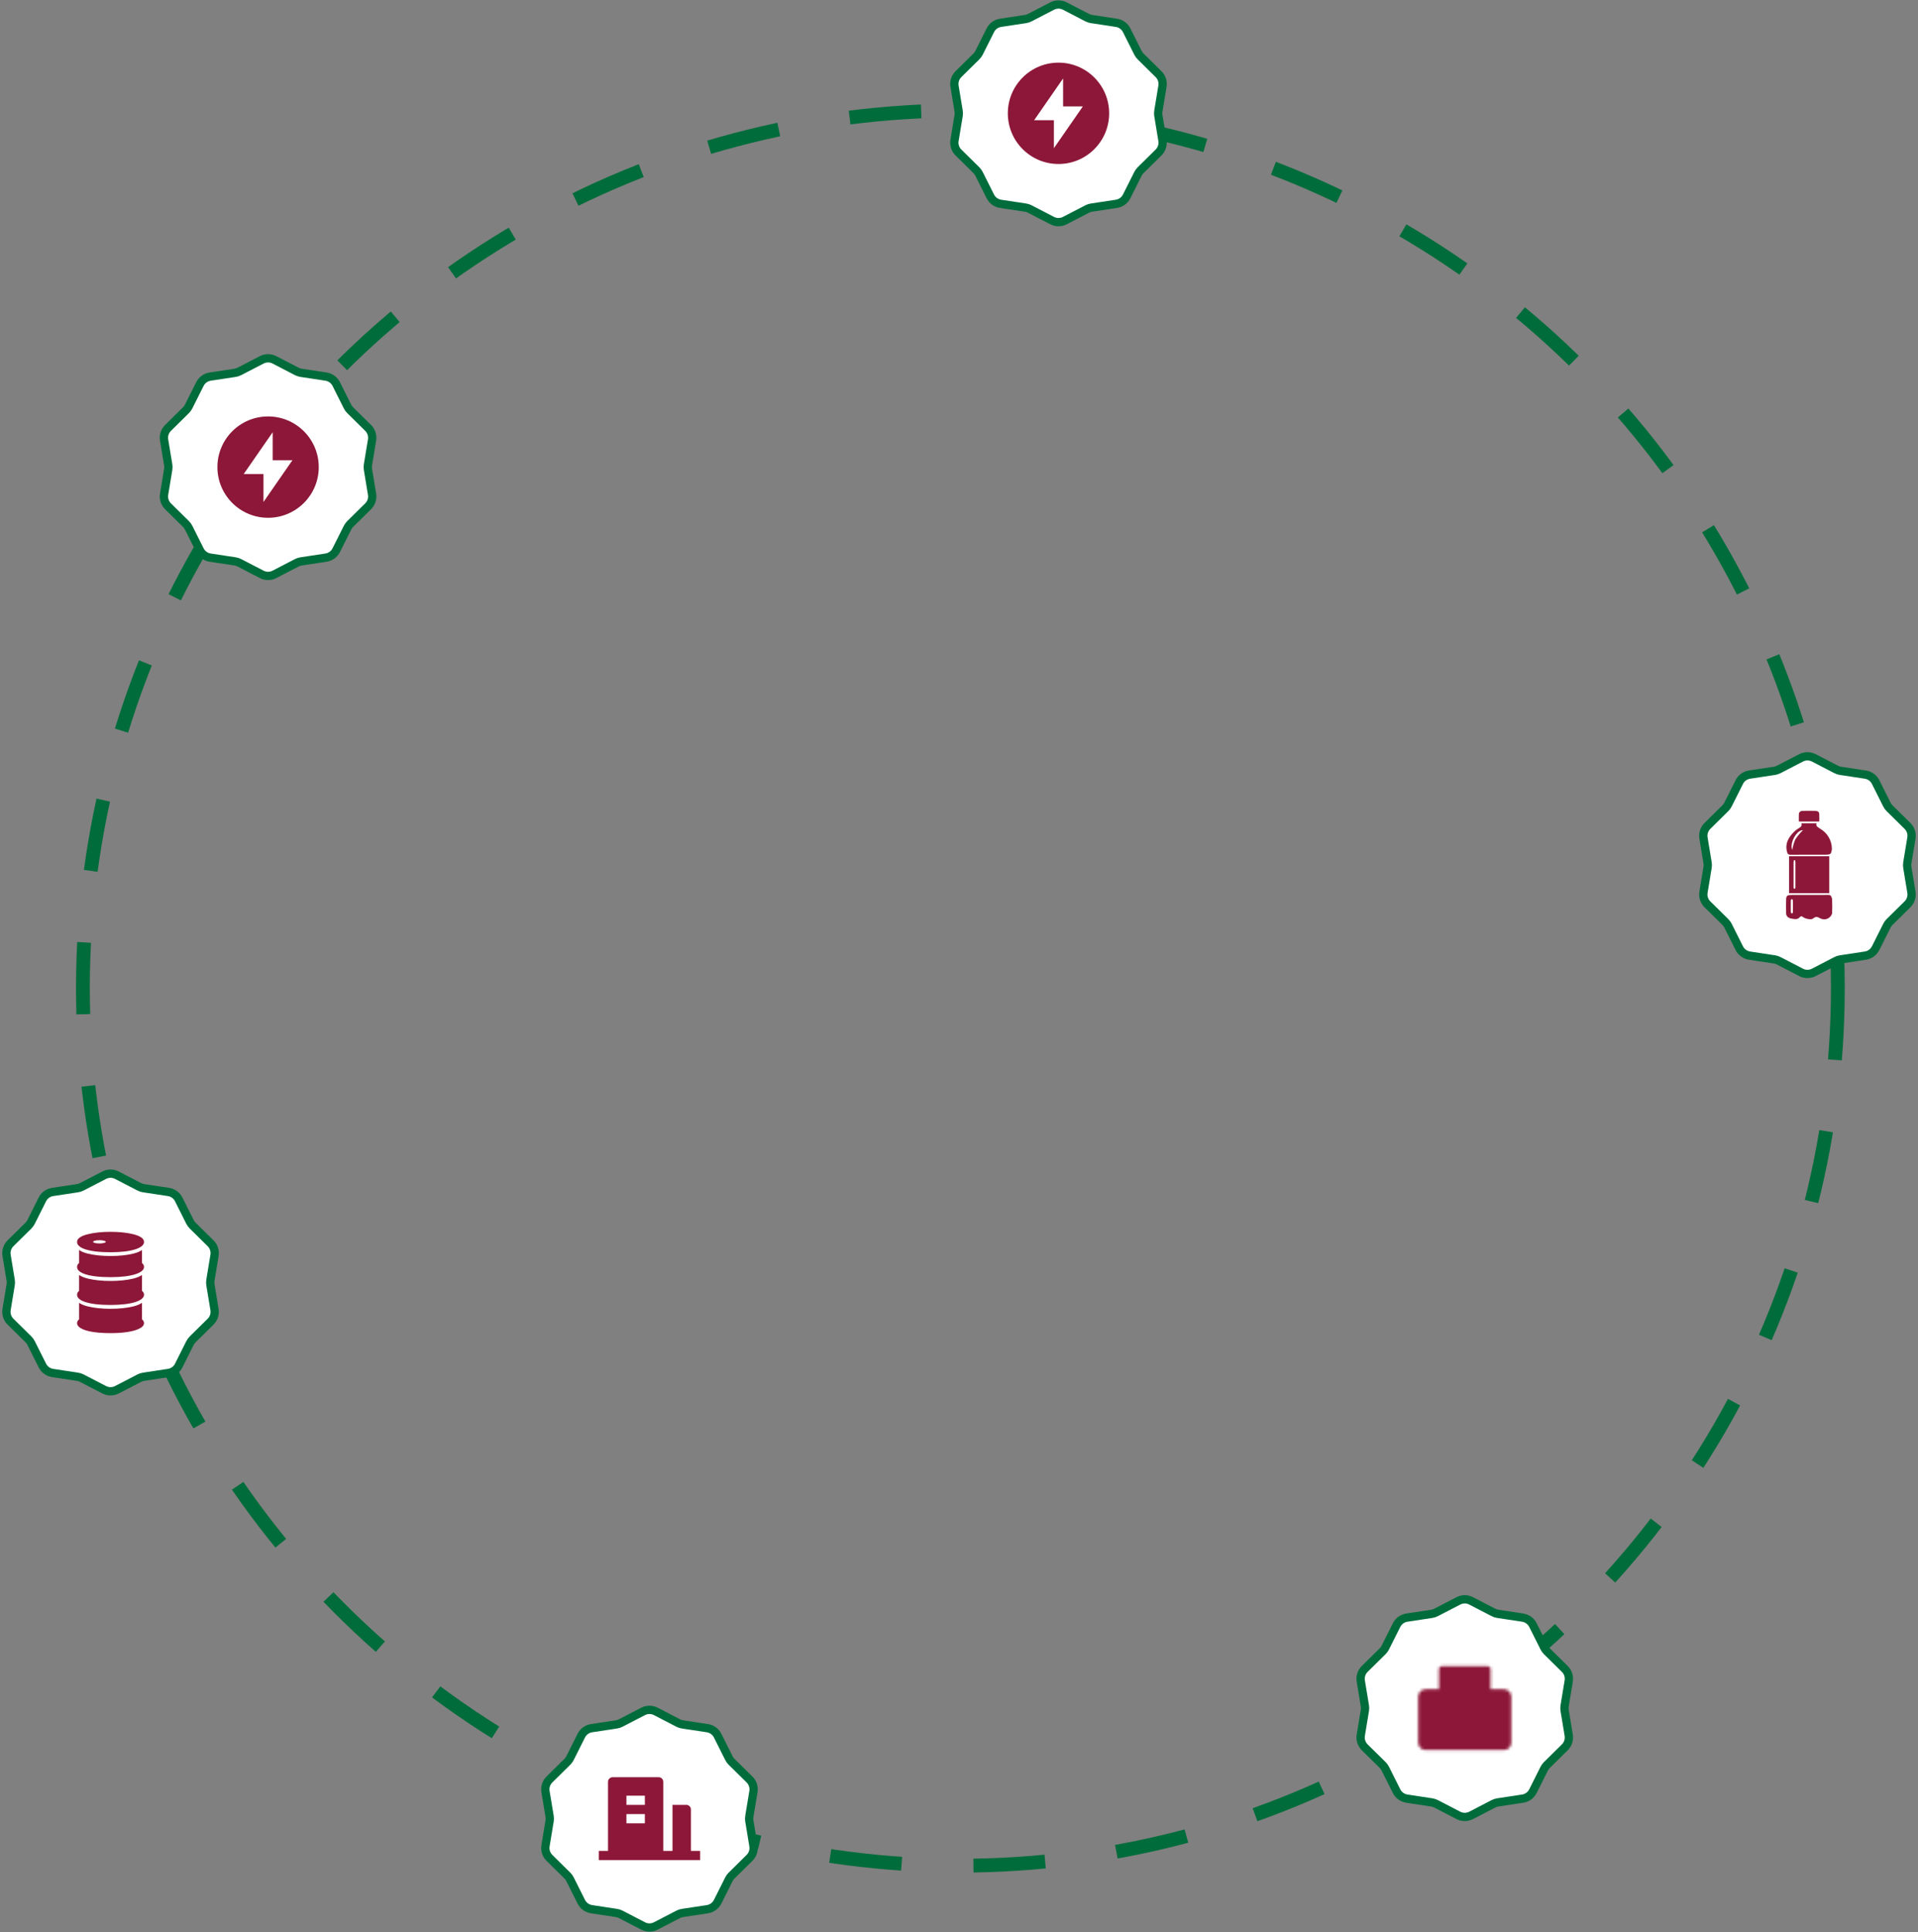 <svg width="694" height="699" viewBox="0 0 694 699" fill="none" xmlns="http://www.w3.org/2000/svg">
<rect x="0" y="0" width="694" height="699" fill="#808080" stroke="none"/>
<circle cx="347.5" cy="357.5" r="317.5" stroke="#006C3B" stroke-width="5" stroke-dasharray="26 26"/>
<path d="M380.7 2.191C382.142 1.444 383.858 1.444 385.3 2.191L393.391 6.382C393.877 6.634 394.401 6.804 394.941 6.886L403.951 8.251C405.557 8.495 406.944 9.503 407.672 10.955L411.754 19.101C412 19.59 412.323 20.036 412.713 20.42L419.199 26.82C420.355 27.961 420.885 29.592 420.62 31.194L419.135 40.185C419.045 40.725 419.045 41.275 419.135 41.815L420.62 50.806C420.885 52.408 420.355 54.039 419.199 55.18L412.713 61.58C412.323 61.964 412 62.41 411.754 62.899L407.672 71.045C406.944 72.497 405.557 73.505 403.951 73.749L394.941 75.114C394.401 75.196 393.877 75.366 393.391 75.618L385.3 79.809C383.858 80.556 382.142 80.556 380.7 79.809L372.609 75.618C372.123 75.366 371.599 75.196 371.059 75.114L362.049 73.749C360.443 73.505 359.056 72.497 358.328 71.045L354.246 62.899C354 62.41 353.677 61.964 353.287 61.58L346.801 55.18C345.645 54.039 345.115 52.408 345.38 50.806L346.865 41.815C346.955 41.275 346.955 40.725 346.865 40.185L345.38 31.194C345.115 29.592 345.645 27.961 346.801 26.82L353.287 20.42C353.677 20.036 354 19.59 354.246 19.101L358.328 10.955C359.056 9.503 360.443 8.495 362.049 8.251L371.059 6.886C371.599 6.804 372.123 6.634 372.609 6.382L380.7 2.191Z" fill="white" stroke="#006C3B" stroke-width="3"/>
<path d="M401.333 41C401.333 51.125 393.124 59.334 382.999 59.334C372.874 59.334 364.666 51.125 364.666 41C364.666 30.875 372.874 22.667 382.999 22.667C393.124 22.667 401.333 30.875 401.333 41ZM391.816 38.5H384.666V28.382L374.183 43.5H381.333V53.619L391.816 38.5Z" fill="#8D1738"/>
<path d="M232.7 619.191C234.142 618.444 235.858 618.444 237.3 619.191L245.391 623.382C245.877 623.634 246.401 623.804 246.941 623.886L255.951 625.251C257.557 625.495 258.944 626.503 259.672 627.955L263.754 636.101C264 636.59 264.323 637.036 264.713 637.42L271.199 643.82C272.355 644.961 272.885 646.592 272.62 648.194L271.135 657.185C271.045 657.725 271.045 658.275 271.135 658.815L272.62 667.806C272.885 669.408 272.355 671.039 271.199 672.18L264.713 678.58C264.323 678.964 264 679.41 263.754 679.899L259.672 688.045C258.944 689.497 257.557 690.505 255.951 690.749L246.941 692.114C246.401 692.196 245.877 692.366 245.391 692.618L237.3 696.809C235.858 697.556 234.142 697.556 232.7 696.809L224.609 692.618C224.123 692.366 223.599 692.196 223.059 692.114L214.049 690.749C212.443 690.505 211.056 689.497 210.328 688.045L206.246 679.899C206 679.41 205.677 678.964 205.287 678.58L198.801 672.18C197.645 671.039 197.115 669.408 197.38 667.806L198.865 658.815C198.955 658.275 198.955 657.725 198.865 657.185L197.38 648.194C197.115 646.592 197.645 644.961 198.801 643.82L205.287 637.42C205.677 637.036 206 636.59 206.246 636.101L210.328 627.955C211.056 626.503 212.443 625.495 214.049 625.251L223.059 623.886C223.599 623.804 224.123 623.634 224.609 623.382L232.7 619.191Z" fill="white" stroke="#006C3B" stroke-width="3"/>
<path d="M249.999 669.667H253.333V673H216.666V669.667H219.999V644.667C219.999 644.225 220.175 643.801 220.488 643.488C220.8 643.176 221.224 643 221.666 643H238.333C238.775 643 239.199 643.176 239.511 643.488C239.824 643.801 239.999 644.225 239.999 644.667V669.667H243.333V653H248.333C248.775 653 249.199 653.176 249.511 653.488C249.824 653.801 249.999 654.225 249.999 654.667V669.667ZM226.666 656.333V659.667H233.333V656.333H226.666ZM226.666 649.667V653H233.333V649.667H226.666Z" fill="#8D1738"/>
<path d="M527.7 579.191C529.142 578.444 530.858 578.444 532.3 579.191L540.391 583.382C540.877 583.634 541.401 583.804 541.941 583.886L550.951 585.251C552.557 585.495 553.944 586.503 554.672 587.955L558.754 596.101C559 596.59 559.323 597.036 559.713 597.42L566.199 603.82C567.355 604.961 567.885 606.592 567.62 608.194L566.135 617.185C566.045 617.725 566.045 618.275 566.135 618.815L567.62 627.806C567.885 629.408 567.355 631.039 566.199 632.18L559.713 638.58C559.323 638.964 559 639.41 558.754 639.899L554.672 648.045C553.944 649.497 552.557 650.505 550.951 650.749L541.941 652.114C541.401 652.196 540.877 652.366 540.391 652.618L532.3 656.809C530.858 657.556 529.142 657.556 527.7 656.809L519.609 652.618C519.123 652.366 518.599 652.196 518.059 652.114L509.049 650.749C507.443 650.505 506.056 649.497 505.328 648.045L501.246 639.899C501 639.41 500.677 638.964 500.287 638.58L493.801 632.18C492.645 631.039 492.115 629.408 492.38 627.806L493.865 618.815C493.955 618.275 493.955 617.725 493.865 617.185L492.38 608.194C492.115 606.592 492.645 604.961 493.801 603.82L500.287 597.42C500.677 597.036 501 596.59 501.246 596.101L505.328 587.955C506.056 586.503 507.443 585.495 509.049 585.251L518.059 583.886C518.599 583.804 519.123 583.634 519.609 583.382L527.7 579.191Z" fill="white" stroke="#006C3B" stroke-width="3"/>
<mask id="mask0_711_2885" style="mask-type:luminance" maskUnits="userSpaceOnUse" x="513" y="602" width="34" height="32">
<path d="M544.166 612.166H515.833C515.391 612.166 514.967 612.342 514.654 612.654C514.342 612.967 514.166 613.391 514.166 613.833V630.5C514.166 630.942 514.342 631.366 514.654 631.678C514.967 631.991 515.391 632.166 515.833 632.166H544.166C544.608 632.166 545.032 631.991 545.345 631.678C545.657 631.366 545.833 630.942 545.833 630.5V613.833C545.833 613.391 545.657 612.967 545.345 612.654C545.032 612.342 544.608 612.166 544.166 612.166ZM538.333 603.833H521.666V612.166H538.333V603.833Z" fill="white" stroke="white" stroke-width="2" stroke-linejoin="round"/>
<path d="M525.832 622.167H534.165M529.999 618V626.333" stroke="black" stroke-width="2" stroke-linecap="round"/>
</mask>
<g mask="url(#mask0_711_2885)">
<path d="M510 598H550V638H510V598Z" fill="#8D1738"/>
</g>
<path d="M651.7 274.191C653.142 273.444 654.858 273.444 656.3 274.191L664.391 278.382C664.877 278.634 665.401 278.804 665.941 278.886L674.951 280.251C676.557 280.495 677.944 281.503 678.672 282.955L682.754 291.101C683 291.59 683.323 292.036 683.713 292.42L690.199 298.82C691.355 299.961 691.885 301.592 691.62 303.194L690.135 312.185C690.045 312.725 690.045 313.275 690.135 313.815L691.62 322.806C691.885 324.408 691.355 326.039 690.199 327.18L683.713 333.58C683.323 333.964 683 334.41 682.754 334.899L678.672 343.045C677.944 344.497 676.557 345.505 674.951 345.749L665.941 347.114C665.401 347.196 664.877 347.366 664.391 347.618L656.3 351.809C654.858 352.556 653.142 352.556 651.7 351.809L643.609 347.618C643.123 347.366 642.599 347.196 642.059 347.114L633.049 345.749C631.443 345.505 630.056 344.497 629.328 343.045L625.246 334.899C625 334.41 624.677 333.964 624.287 333.58L617.801 327.18C616.645 326.039 616.115 324.408 616.38 322.806L617.865 313.815C617.955 313.275 617.955 312.725 617.865 312.185L616.38 303.194C616.115 301.592 616.645 299.961 617.801 298.82L624.287 292.42C624.677 292.036 625 291.59 625.246 291.101L629.328 282.955C630.056 281.503 631.443 280.495 633.049 280.251L642.059 278.886C642.599 278.804 643.123 278.634 643.609 278.382L651.7 274.191Z" fill="white" stroke="#006C3B" stroke-width="3"/>
<path d="M654.616 293.35C653.876 293.35 653.135 293.355 652.395 293.366C651.445 293.381 650.935 293.816 650.898 294.526C650.851 295.4 650.888 296.273 650.888 297.215H658.276C658.276 296.245 658.318 295.32 658.26 294.396C658.22 293.745 657.673 293.38 656.835 293.368C656.095 293.356 655.355 293.35 654.616 293.35ZM651.806 297.883C652.173 298.788 651.553 299.246 650.803 299.686C650.322 299.97 649.87 300.301 649.455 300.675C646.963 302.95 645.756 305.5 646.7 308.501C646.868 309.038 647.193 309.258 647.983 309.25C652.05 309.21 656.116 309.23 660.183 309.23C662.361 309.23 662.555 309.096 662.81 307.401C662.829 307.243 662.837 307.083 662.833 306.923C662.798 305.51 662.406 304.129 661.695 302.908C660.985 301.687 659.977 300.665 658.766 299.936C657.981 299.386 656.876 298.975 657.283 297.883H651.806ZM652.156 300.366C652.224 300.363 652.292 300.364 652.36 300.37C651.331 301.385 650.406 302.5 649.6 303.7C649.087 304.921 648.723 306.2 648.513 307.508C647.43 305.091 650.056 300.47 652.156 300.366ZM647.346 309.79V323.153H661.89V309.79H647.346ZM649.153 311.186L649.501 311.193C649.576 311.425 649.625 311.664 649.648 311.906C649.658 314.886 649.653 317.868 649.651 320.848C649.669 321.007 649.658 321.168 649.618 321.323C649.58 321.426 649.425 321.501 649.321 321.59C649.21 321.51 649.031 321.443 649 321.346C648.96 321.164 648.949 320.976 648.966 320.79C648.966 317.861 648.961 314.935 648.973 312.006C649.004 311.727 649.064 311.453 649.153 311.186ZM661.448 323.775C659.178 323.816 656.903 323.791 654.631 323.791H648.331C646.761 323.791 646.336 324.05 646.291 325.288C646.231 327.044 646.231 328.802 646.291 330.558C646.323 331.476 647.045 332.136 648.173 332.34C649.235 332.53 650.433 332.806 651.226 331.823C651.57 331.4 651.966 331.428 652.393 331.785C653.116 332.395 655.343 332.878 655.993 332.345C657.076 331.456 657.596 331.688 658.771 332.326C659.158 332.51 659.579 332.609 660.006 332.617C660.434 332.624 660.858 332.54 661.251 332.37C661.643 332.2 661.995 331.947 662.281 331.63C662.568 331.312 662.783 330.937 662.913 330.53C663 328.776 662.998 327.018 662.906 325.265C662.859 324.971 662.768 324.686 662.636 324.42C662.47 323.951 662.133 323.761 661.448 323.775ZM648.358 325.24C648.488 325.398 648.718 325.551 648.725 325.715C648.766 326.458 648.746 327.205 648.746 327.951C648.746 328.67 648.763 329.391 648.73 330.11C648.723 330.256 648.521 330.398 648.41 330.543C648.265 330.398 647.993 330.255 647.991 330.11C647.961 328.646 647.959 327.182 647.988 325.718C647.99 325.558 648.23 325.398 648.358 325.24Z" fill="#8D1738"/>
<path d="M37.7 425.191C39.142 424.444 40.858 424.444 42.3 425.191L50.391 429.382C50.877 429.634 51.401 429.804 51.941 429.886L60.951 431.251C62.557 431.495 63.944 432.503 64.672 433.955L68.754 442.101C69 442.59 69.323 443.036 69.713 443.42L76.199 449.82C77.355 450.961 77.885 452.592 77.62 454.194L76.135 463.185C76.046 463.725 76.046 464.275 76.135 464.815L77.62 473.806C77.885 475.408 77.355 477.039 76.199 478.18L69.713 484.58C69.323 484.964 69 485.41 68.754 485.899L64.672 494.045C63.944 495.497 62.557 496.505 60.951 496.749L51.941 498.114C51.401 498.196 50.877 498.366 50.391 498.618L42.3 502.809C40.858 503.556 39.142 503.556 37.7 502.809L29.609 498.618C29.123 498.366 28.599 498.196 28.059 498.114L19.049 496.749C17.443 496.505 16.056 495.497 15.328 494.045L11.245 485.899C11 485.41 10.677 484.964 10.287 484.58L3.801 478.18C2.645 477.039 2.115 475.408 2.38 473.806L3.865 464.815C3.955 464.275 3.955 463.725 3.865 463.185L2.38 454.194C2.115 452.592 2.645 450.961 3.801 449.82L10.287 443.42C10.677 443.036 11 442.59 11.245 442.101L15.328 433.955C16.056 432.503 17.443 431.495 19.049 431.251L28.059 429.886C28.599 429.804 29.123 429.634 29.609 429.382L37.7 425.191Z" fill="white" stroke="#006C3B" stroke-width="3"/>
<path d="M52.109 449.337V449.392C52.109 451.415 47.922 453.063 40 453.063C31.68 453.063 27.891 451.415 27.891 449.392V449.298C27.891 448.126 29.195 447.196 31.773 446.54C33.977 445.978 36.898 445.673 40 445.673C43.094 445.673 46.016 445.978 48.227 446.54C50.805 447.196 52.109 448.126 52.109 449.298V449.337ZM38.281 449.298C38.281 448.97 37.25 448.712 35.984 448.712C34.711 448.712 33.68 448.97 33.68 449.298C33.68 449.618 34.711 449.884 35.984 449.884C37.25 449.884 38.281 449.618 38.281 449.298ZM51.375 456.946V452.242C50.695 452.758 49.664 453.196 48.281 453.547C46.055 454.117 43.117 454.422 40 454.422C36.883 454.422 33.945 454.11 31.719 453.547C30.336 453.196 29.305 452.766 28.625 452.242V456.946C28.133 457.36 27.891 457.821 27.891 458.328V458.414C27.891 460.438 31.68 462.078 40 462.078C47.922 462.078 52.109 460.438 52.109 458.414V458.328C52.109 457.821 51.867 457.36 51.375 456.946ZM51.375 467.016V461.274C50.695 461.789 49.664 462.227 48.281 462.578C46.055 463.141 43.117 463.453 40 463.453C36.883 463.453 33.945 463.141 31.719 462.578C30.336 462.227 29.305 461.789 28.625 461.274V467.016C28.133 467.43 27.891 467.891 27.891 468.399V468.469C27.891 470.492 31.68 472.133 40 472.133C47.922 472.133 52.109 470.492 52.109 468.469V468.399C52.109 467.883 51.867 467.422 51.375 467.016ZM52.07 478.375C51.984 477.992 51.758 477.641 51.375 477.321V471.344C50.695 471.86 49.664 472.297 48.281 472.649C46.055 473.211 43.117 473.524 40 473.524C36.883 473.524 33.945 473.211 31.719 472.649C30.336 472.297 29.305 471.86 28.625 471.344V477.321C28.242 477.641 28.016 477.992 27.93 478.375C27.906 478.469 27.891 478.571 27.891 478.664V478.703C27.891 479.149 28.07 479.555 28.438 479.922C29.766 481.328 33.5 482.328 40 482.328C44.703 482.328 48.094 481.75 50.07 480.852C51.422 480.266 52.109 479.555 52.109 478.703V478.664C52.109 478.571 52.094 478.469 52.07 478.375Z" fill="#8D1738"/>
<path d="M94.7 130.191C96.142 129.444 97.858 129.444 99.3 130.191L107.391 134.382C107.877 134.634 108.401 134.804 108.941 134.886L117.951 136.251C119.557 136.495 120.944 137.503 121.672 138.955L125.754 147.101C126 147.59 126.323 148.036 126.713 148.42L133.199 154.82C134.355 155.961 134.885 157.592 134.62 159.194L133.135 168.185C133.045 168.725 133.045 169.275 133.135 169.815L134.62 178.806C134.885 180.408 134.355 182.039 133.199 183.18L126.713 189.58C126.323 189.964 126 190.41 125.754 190.899L121.672 199.045C120.944 200.497 119.557 201.505 117.951 201.749L108.941 203.114C108.401 203.196 107.877 203.366 107.391 203.618L99.3 207.809C97.858 208.556 96.142 208.556 94.7 207.809L86.609 203.618C86.123 203.366 85.6 203.196 85.059 203.114L76.049 201.749C74.443 201.505 73.056 200.497 72.328 199.045L68.246 190.899C68 190.41 67.677 189.964 67.287 189.58L60.801 183.18C59.645 182.039 59.115 180.408 59.38 178.806L60.865 169.815C60.955 169.275 60.955 168.725 60.865 168.185L59.38 159.194C59.115 157.592 59.645 155.961 60.801 154.82L67.287 148.42C67.677 148.036 68 147.59 68.246 147.101L72.328 138.955C73.056 137.503 74.443 136.495 76.049 136.251L85.059 134.886C85.6 134.804 86.123 134.634 86.609 134.382L94.7 130.191Z" fill="white" stroke="#006C3B" stroke-width="3"/>
<path d="M115.333 169C115.333 179.125 107.124 187.334 96.999 187.334C86.874 187.334 78.666 179.125 78.666 169C78.666 158.875 86.874 150.667 96.999 150.667C107.124 150.667 115.333 158.875 115.333 169ZM105.816 166.5H98.666V156.382L88.183 171.5H95.333V181.619L105.816 166.5Z" fill="#8D1738"/>
</svg>
